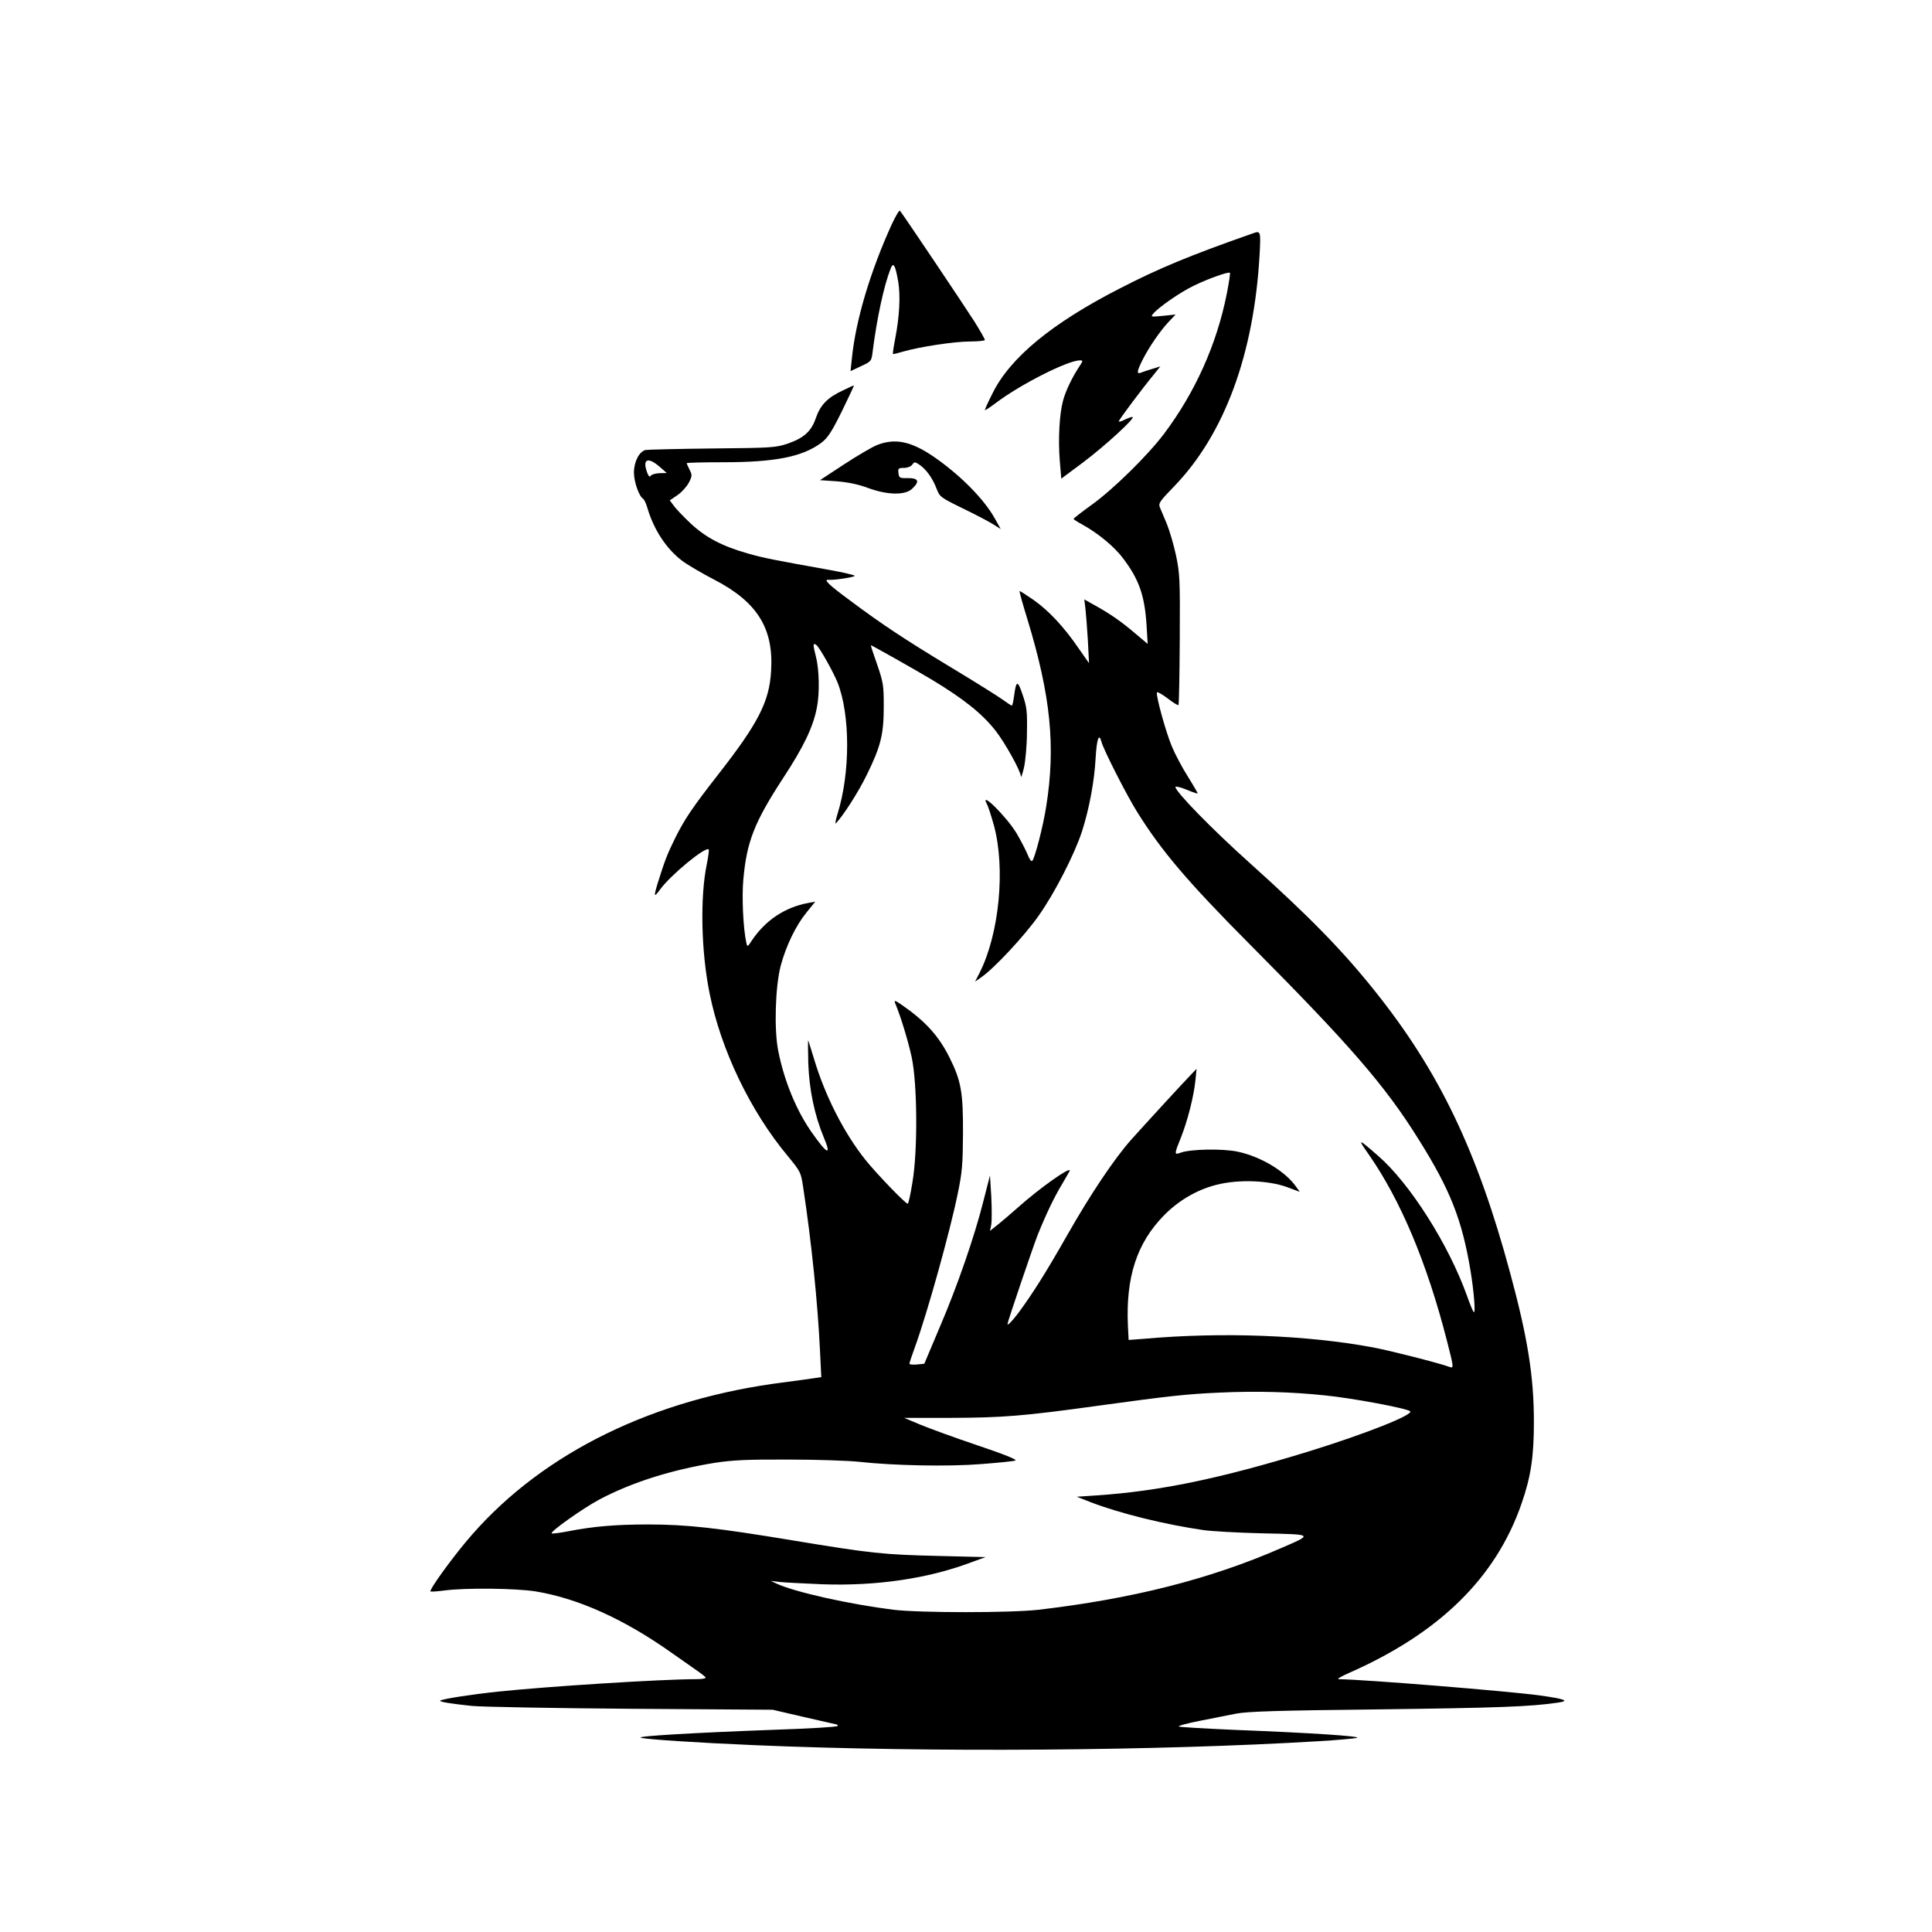 <?xml version="1.0" standalone="no"?>
<!DOCTYPE svg PUBLIC "-//W3C//DTD SVG 20010904//EN"
 "http://www.w3.org/TR/2001/REC-SVG-20010904/DTD/svg10.dtd">
<svg version="1.0" xmlns="http://www.w3.org/2000/svg"
 width="1024pt" height="1024pt" viewBox="0 0 1024 1024"
 preserveAspectRatio="xMidYMid meet">

<g transform="translate(0,1024) scale(0.1,-0.1)"
fill="#000000" stroke="none">
<path d="M4727 9052 c-114 -250 -192 -510 -212 -713 l-7 -66 55 26 c55 25 56
27 62 76 23 180 60 351 95 440 15 39 25 22 41 -69 12 -75 7 -181 -17 -305 -8
-41 -13 -75 -11 -77 2 -2 25 4 52 12 84 25 273 54 356 54 43 0 79 4 79 8 0 5
-24 47 -53 94 -52 82 -383 575 -397 591 -4 4 -23 -28 -43 -71z"/>
<path d="M6640 9003 c-334 -117 -500 -186 -707 -293 -359 -184 -579 -366 -672
-554 -23 -45 -41 -85 -41 -89 0 -4 26 13 58 37 129 98 380 225 445 226 18 0
18 -2 -2 -32 -39 -59 -74 -132 -87 -183 -19 -71 -26 -204 -17 -316 l8 -96 114
85 c120 90 285 242 263 242 -7 0 -26 -7 -42 -15 -17 -9 -30 -12 -30 -8 0 8
126 176 188 251 l32 40 -42 -13 c-24 -7 -51 -16 -60 -20 -25 -10 -23 6 8 68
35 69 93 153 138 201 l37 39 -67 -7 c-62 -6 -66 -6 -53 10 30 36 147 117 219
151 81 39 182 74 189 67 2 -2 -5 -52 -17 -112 -53 -267 -168 -523 -333 -742
-86 -114 -268 -293 -382 -375 -53 -38 -96 -72 -97 -75 0 -3 22 -17 48 -31 83
-46 170 -118 215 -179 84 -111 114 -196 124 -354 l6 -99 -64 54 c-74 63 -129
102 -213 149 l-59 33 6 -49 c3 -27 9 -103 13 -169 l6 -120 -56 80 c-78 114
-158 199 -239 256 -39 27 -72 48 -73 46 -2 -2 17 -70 42 -151 123 -404 150
-672 99 -991 -16 -103 -60 -274 -74 -288 -5 -5 -16 11 -25 35 -10 24 -35 72
-56 108 -52 89 -201 236 -159 158 7 -13 23 -63 37 -113 62 -229 28 -574 -75
-779 l-25 -49 34 24 c69 48 227 218 302 324 86 121 191 327 231 449 38 119 66
268 72 389 6 101 18 135 31 85 11 -42 133 -282 190 -373 128 -205 266 -368
595 -699 530 -533 718 -749 896 -1035 167 -266 230 -425 275 -696 18 -109 28
-231 17 -219 -5 5 -21 44 -36 87 -98 273 -304 597 -472 742 -105 92 -109 92
-51 10 172 -246 312 -580 418 -995 35 -136 36 -144 13 -135 -50 19 -312 86
-408 104 -351 65 -799 82 -1214 45 l-79 -6 -4 78 c-11 257 48 436 191 582 77
79 176 137 281 163 115 29 274 23 372 -13 l67 -25 -20 28 c-58 82 -187 159
-309 185 -80 17 -253 14 -304 -6 -33 -12 -33 -8 4 83 34 86 67 214 76 301 l6
61 -24 -25 c-35 -35 -263 -284 -322 -350 -89 -100 -214 -286 -337 -502 -119
-209 -184 -311 -260 -415 -35 -46 -59 -71 -59 -60 0 11 136 411 160 472 46
114 89 203 131 272 21 36 39 67 39 69 0 20 -162 -95 -275 -196 -38 -34 -88
-76 -109 -93 l-39 -31 7 34 c3 19 3 86 0 147 l-7 113 -34 -133 c-48 -191 -139
-454 -233 -673 l-81 -192 -39 -4 c-22 -2 -40 0 -40 4 0 4 13 44 30 90 67 186
186 614 226 811 24 114 27 157 28 322 1 215 -10 277 -71 399 -57 115 -128 193
-252 279 -36 25 -43 27 -37 11 30 -71 69 -200 88 -287 30 -140 33 -493 4 -664
-10 -62 -21 -113 -25 -113 -12 0 -169 163 -226 235 -112 141 -212 337 -270
531 -15 49 -29 94 -31 99 -2 6 -2 -48 0 -120 5 -141 33 -275 82 -393 43 -102
19 -92 -65 28 -80 114 -145 272 -176 429 -23 113 -16 342 13 453 29 107 80
212 136 281 l47 58 -38 -7 c-123 -23 -225 -91 -297 -197 -24 -37 -25 -37 -30
-15 -17 74 -25 246 -16 339 18 199 59 302 210 534 110 167 161 274 180 377 15
76 12 202 -6 270 -16 63 -16 72 2 60 16 -10 90 -142 113 -199 68 -172 68 -479
0 -697 -10 -32 -14 -55 -9 -50 39 40 121 168 165 259 73 149 89 212 89 360 0
112 -2 127 -35 223 -20 56 -35 102 -33 102 5 0 239 -132 324 -183 167 -101
264 -178 336 -269 51 -65 133 -213 135 -243 0 -11 7 9 16 45 8 37 16 119 16
190 2 109 -1 134 -23 198 -26 78 -34 77 -45 -5 -4 -29 -9 -53 -12 -53 -3 0
-26 15 -52 34 -25 18 -145 93 -266 166 -255 154 -372 232 -542 359 -115 85
-141 111 -110 108 26 -3 137 14 137 21 0 4 -60 18 -132 31 -307 55 -347 63
-433 87 -137 39 -225 85 -306 161 -39 37 -79 79 -89 94 l-20 27 41 28 c22 15
49 45 60 66 18 35 18 41 4 68 -8 16 -15 31 -15 35 0 3 87 5 194 5 275 0 419
29 519 103 34 26 54 56 109 167 36 74 65 136 64 137 -1 1 -29 -12 -62 -28 -79
-37 -116 -76 -140 -145 -24 -71 -64 -106 -151 -136 -64 -21 -87 -22 -398 -25
-181 -2 -340 -6 -353 -8 -34 -8 -62 -62 -62 -120 0 -49 27 -126 49 -139 6 -4
17 -28 24 -54 34 -112 100 -212 182 -274 28 -21 104 -66 170 -100 228 -118
316 -258 302 -483 -9 -163 -67 -276 -275 -543 -143 -183 -183 -242 -236 -349
-40 -82 -52 -112 -91 -237 -21 -70 -19 -75 14 -30 55 76 240 228 257 212 3 -3
-2 -39 -10 -79 -36 -175 -30 -462 15 -684 60 -299 216 -625 415 -863 67 -82
69 -85 81 -165 45 -297 77 -613 89 -864 l7 -142 -34 -5 c-19 -3 -90 -13 -159
-22 -692 -86 -1276 -371 -1659 -809 -89 -101 -228 -291 -219 -300 2 -2 35 0
73 5 113 15 379 12 485 -5 225 -37 471 -148 725 -329 44 -31 101 -71 127 -89
26 -18 48 -35 48 -39 0 -5 -23 -8 -51 -8 -180 0 -784 -38 -1049 -66 -135 -14
-299 -39 -307 -48 -6 -6 62 -17 171 -28 56 -5 436 -12 846 -15 l745 -5 168
-39 c92 -21 170 -39 172 -39 3 0 5 -4 5 -8 0 -5 -150 -14 -332 -20 -435 -16
-735 -34 -712 -42 24 -9 303 -27 609 -40 918 -39 2133 -30 2980 21 104 6 198
15 208 18 23 9 -256 27 -643 42 -162 7 -298 15 -302 18 -5 4 45 17 110 30 64
13 151 30 192 38 60 12 217 17 765 23 618 8 799 14 944 36 62 9 37 19 -99 38
-161 22 -920 84 -1065 86 -11 0 14 15 55 33 479 211 778 504 914 896 50 144
66 248 66 436 0 239 -33 445 -125 785 -175 650 -377 1072 -720 1500 -172 215
-343 390 -660 675 -201 180 -395 379 -395 404 0 5 26 -1 58 -14 31 -13 58 -22
60 -21 1 2 -22 42 -52 90 -30 47 -68 119 -85 160 -32 76 -85 269 -79 286 1 5
27 -9 56 -31 29 -23 56 -39 58 -36 3 2 6 159 7 348 2 320 0 351 -20 446 -12
56 -34 130 -48 165 -15 35 -31 74 -37 88 -9 23 -2 32 74 111 267 275 424 700
454 1227 7 128 6 130 -36 115z m-3145 -1236 l39 -34 -39 -1 c-21 -1 -42 -7
-46 -14 -5 -8 -11 -3 -18 15 -28 73 1 88 64 34z m3529 -4923 c149 -15 435 -69
450 -84 19 -19 -243 -122 -541 -214 -466 -143 -790 -210 -1122 -232 l-104 -7
74 -29 c153 -59 391 -118 599 -148 41 -6 182 -14 313 -17 272 -6 269 -4 93
-80 -374 -163 -785 -267 -1281 -325 -148 -17 -628 -17 -770 0 -232 29 -520 93
-618 138 l-32 15 50 -6 c28 -3 129 -8 225 -12 284 -10 558 30 784 115 l80 29
-245 6 c-301 7 -362 14 -774 82 -405 67 -563 85 -770 85 -171 0 -289 -10 -423
-36 -46 -9 -85 -14 -88 -11 -9 9 166 133 254 180 173 91 379 156 612 194 93
14 169 18 390 17 151 0 320 -6 375 -12 180 -20 469 -26 645 -12 90 7 172 15
182 19 11 4 -60 33 -200 80 -119 40 -256 90 -304 110 l-86 36 246 0 c276 1
383 9 787 65 371 51 462 61 640 69 190 9 381 4 559 -15z"/>
<path d="M4648 7881 c-25 -10 -104 -56 -174 -102 l-128 -84 89 -6 c61 -5 114
-16 165 -35 102 -38 197 -40 234 -5 42 39 35 57 -21 57 -45 -1 -48 1 -51 27
-3 24 0 27 29 27 18 0 37 7 44 17 12 16 14 16 38 0 35 -23 71 -73 91 -127 17
-44 21 -47 144 -107 70 -34 142 -72 161 -85 l35 -22 -29 52 c-58 107 -192 241
-336 338 -115 76 -197 92 -291 55z"/>
</g>
</svg>
